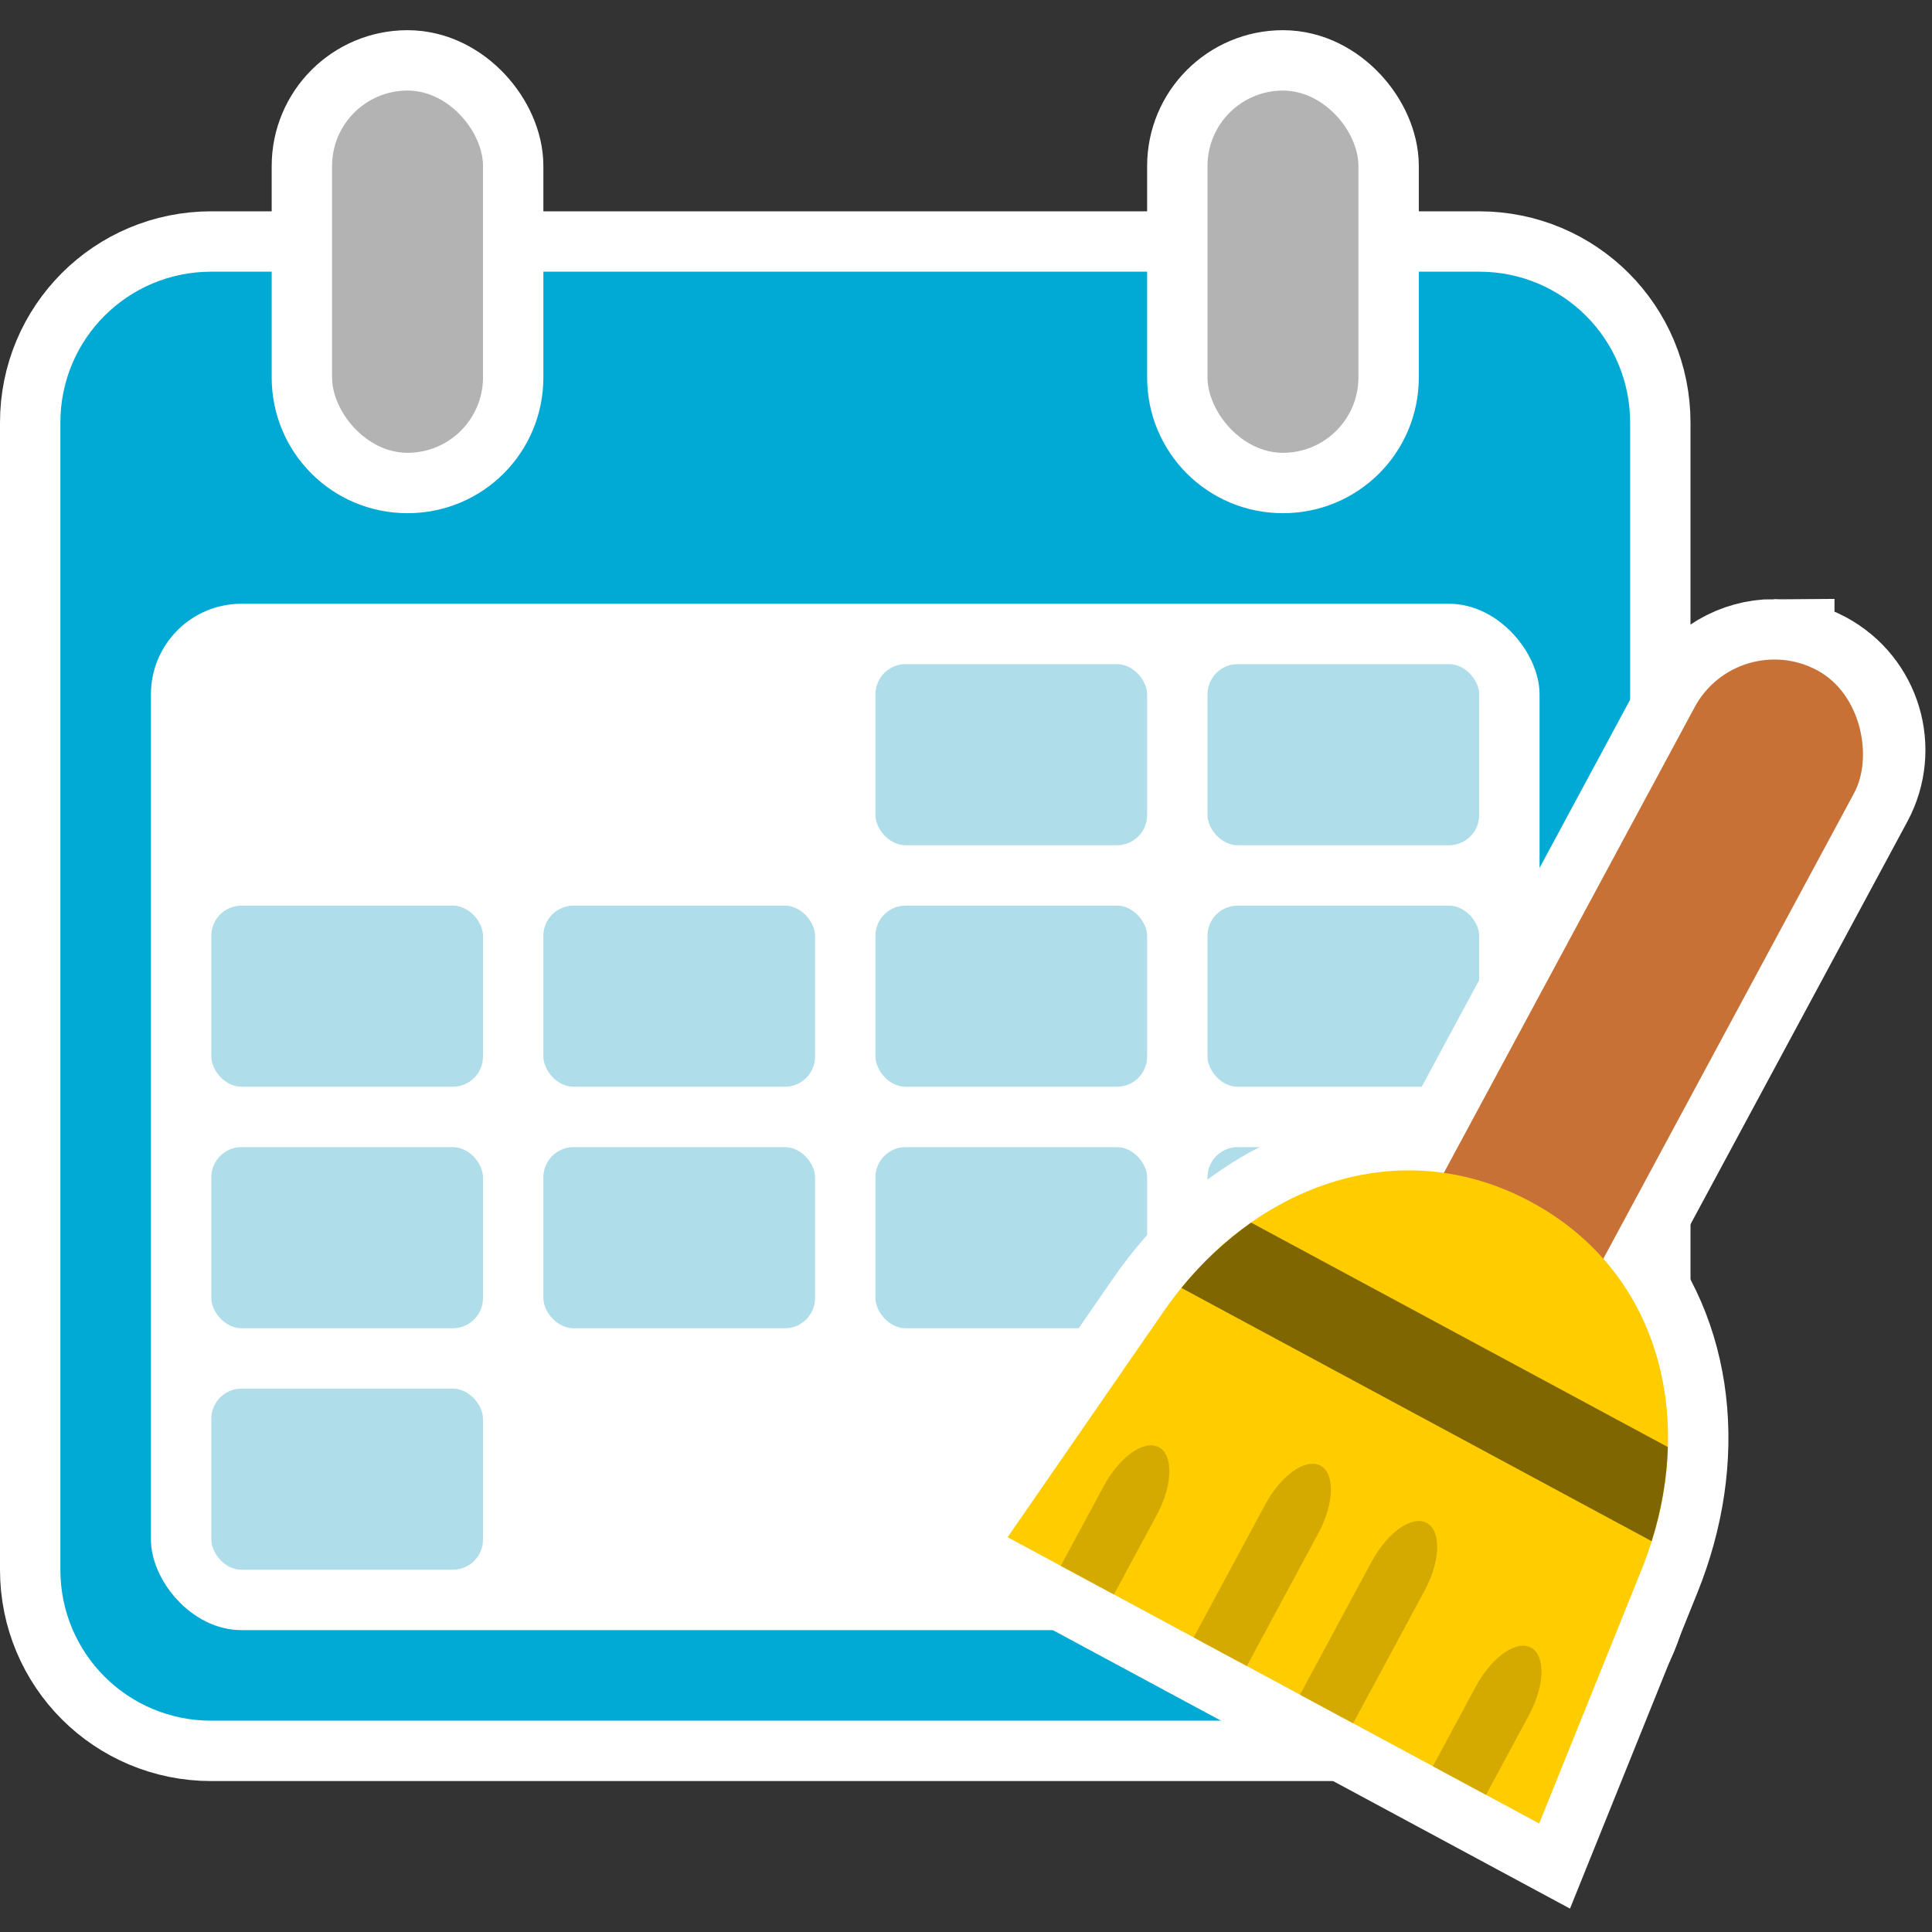 <?xml version="1.0" encoding="UTF-8"?>
<svg width="64" height="64" version="1.1" xmlns="http://www.w3.org/2000/svg"><rect width="100%" height="100%" fill="#333333" stroke="none"/><g fill-rule="evenodd"><g stroke="#fff" stroke-width="4"><path d="m7 9c-2.77 0-5 2.23-5 5v38c0 2.77 2.23 5 5 5h42c2.77 0 5-2.23 5-5v-38c0-2.77-2.23-5-5-5h-2v3.5c0 2.493-2.007 4.5-4.5 4.5s-4.5-2.007-4.5-4.5v-3.5h-20v3.5c0 2.493-2.007 4.5-4.5 4.5s-4.5-2.007-4.5-4.5v-3.5h-2z" fill="#00aad4"/><rect x="11" y="3" width="5" height="12" rx="2.5" ry="2.5" fill="#808080"/><rect x="40" y="3" width="5" height="12" rx="2.5" ry="2.5" fill="#808080"/></g><path d="m7 9c-2.77 0-5 2.23-5 5v38c0 2.77 2.23 5 5 5h42c2.77 0 5-2.23 5-5v-38c0-2.77-2.23-5-5-5h-2v3.5c0 2.493-2.007 4.5-4.5 4.5s-4.5-2.007-4.5-4.5v-3.5h-20v3.5c0 2.493-2.007 4.5-4.5 4.5s-4.5-2.007-4.5-4.5v-3.5h-2z" fill="#00aad4"/><rect x="5" y="20" width="46" height="34" rx="3" ry="3" fill="#fff"/><g fill="#afdde9"><rect x="29" y="22" width="9" height="6" rx="1" ry="1"/><rect x="40" y="22" width="9" height="6" rx="1" ry="1"/><rect x="7" y="30" width="9" height="6" rx="1" ry="1"/><rect x="18" y="30" width="9" height="6" rx="1" ry="1"/><rect x="29" y="30" width="9" height="6" rx="1" ry="1"/><rect x="40" y="30" width="9" height="6" rx="1" ry="1"/><rect x="7" y="38" width="9" height="6" rx="1" ry="1"/><rect x="18" y="38" width="9" height="6" rx="1" ry="1"/><rect x="29" y="38" width="9" height="6" rx="1" ry="1"/><rect x="40" y="38" width="9" height="6" rx="1" ry="1"/><rect x="7" y="46" width="9" height="6" rx="1" ry="1"/></g><rect x="11" y="3" width="5" height="12" rx="2.5" ry="2.5" fill="#b3b3b3"/><rect x="40" y="3" width="5" height="12" rx="2.5" ry="2.5" fill="#b3b3b3"/><path d="m58.77 21.845c-1.064 0.003-2.089 0.574-2.631 1.58l-8.308 15.429c-3.525-0.503-7.03 1.328-9.303 4.618l-5.148 7.451 17.609 9.482 3.387-8.398c1.495-3.708 1.095-7.641-1.263-10.307l8.308-15.429c0.788-1.463 0.245-3.276-1.219-4.064-0.457-0.246-0.948-0.362-1.432-0.361z" fill="#c87137" stroke="#fff" stroke-width="4"/><g transform="rotate(28.305 -32.036 252.45)"><rect x="-63" y="6" width="6" height="24" rx="3" ry="3" fill="#c87137"/><path d="m-60 26c-4.986 0-8.437 3.932-9 9l-1 9h20l-1-9c-0.563-5.068-4.014-9-9-9z" fill="#fc0"/><path d="m-67.84 31c-0.46 0.917-0.801 1.927-1.008 3h17.695c-0.206-1.073-0.547-2.083-1.008-3z" fill="#806600"/><path d="m-62 37c-0.554 0-1 0.892-1 2v5h2v-5c0-1.108-0.446-2-1-2zm4 0c-0.554 0-1 0.892-1 2v5h2v-5c0-1.108-0.446-2-1-2zm-9 2c-0.554 0-1 0.892-1 2v3h2v-3c0-1.108-0.446-2-1-2zm14 0c-0.554 0-1 0.892-1 2v3h2v-3c0-1.108-0.446-2-1-2z" fill="#d4aa00"/></g></g></svg>
